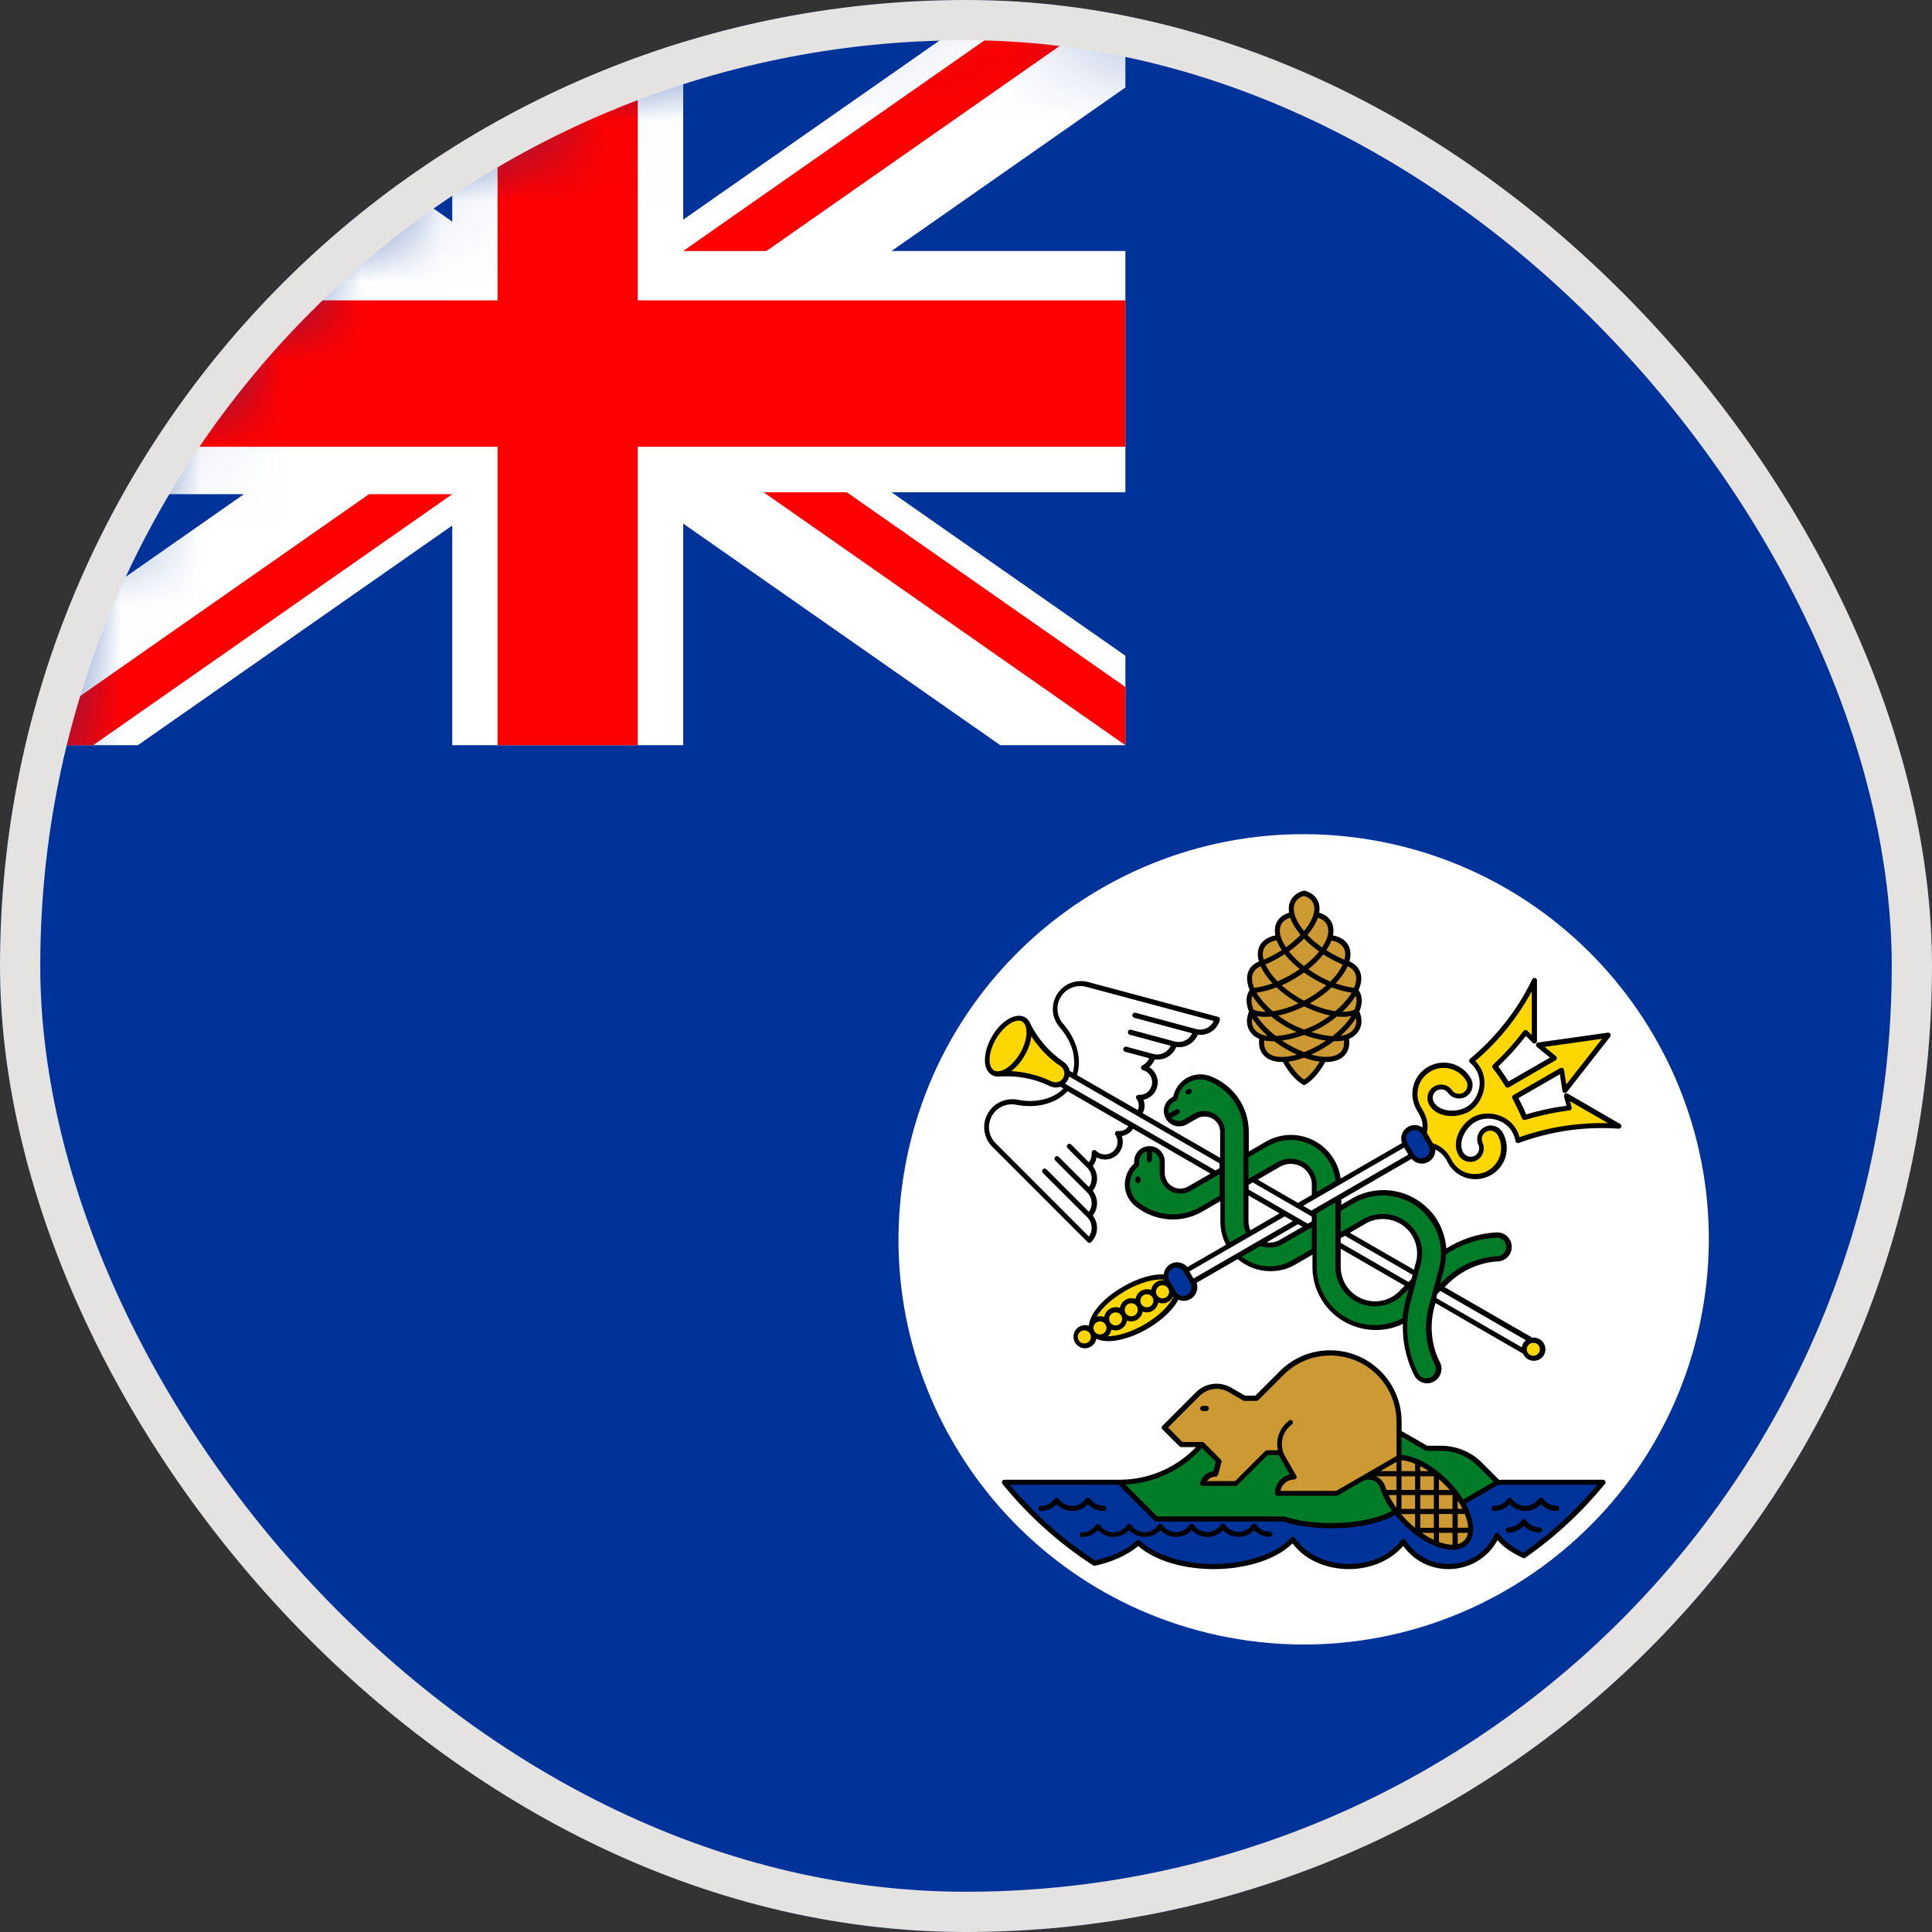 <svg width="24" height="24" viewBox="0 0 24 24" fill="none" xmlns="http://www.w3.org/2000/svg">
<rect x="0" y="0" width="24" height="24" fill="#333333" stroke="none"/>
<g clip-path="url(#clip0_16335_1798)">
<path d="M23.679 14.757C25.201 8.307 21.207 1.844 14.756 0.321C8.306 -1.201 1.843 2.794 0.321 9.244C-1.202 15.694 2.793 22.157 9.243 23.679C15.694 25.202 22.157 21.207 23.679 14.757Z" fill="#003399"/>
<mask id="mask0_16335_1798" style="mask-type:luminance" maskUnits="userSpaceOnUse" x="-1" y="-1" width="26" height="26">
<path d="M23.679 14.757C25.201 8.307 21.207 1.844 14.756 0.321C8.306 -1.201 1.843 2.794 0.321 9.244C-1.202 15.694 2.793 22.157 9.243 23.679C15.694 25.202 22.157 21.207 23.679 14.757Z" fill="white"/>
</mask>
<g mask="url(#mask0_16335_1798)">
<path d="M21.162 16.202C21.607 13.459 19.744 10.874 17.001 10.428C14.258 9.983 11.673 11.846 11.227 14.589C10.782 17.333 12.645 19.918 15.388 20.363C18.132 20.808 20.716 18.945 21.162 16.202Z" fill="white"/>
<path fill-rule="evenodd" clip-rule="evenodd" d="M16.463 13.192C16.429 13.253 16.392 13.308 16.353 13.354C16.31 13.406 16.262 13.446 16.216 13.474C16.206 13.48 16.194 13.48 16.184 13.474C16.138 13.446 16.092 13.406 16.047 13.354C16.008 13.308 15.97 13.253 15.937 13.192C15.921 13.192 15.907 13.192 15.893 13.192C15.8 13.185 15.724 13.151 15.681 13.088C15.643 13.034 15.635 12.97 15.643 12.905C15.591 12.884 15.548 12.85 15.519 12.799C15.477 12.722 15.484 12.644 15.515 12.565C15.48 12.479 15.467 12.379 15.524 12.299C15.484 12.204 15.48 12.113 15.52 12.042C15.536 12.015 15.557 11.993 15.582 11.975C15.598 11.962 15.618 11.952 15.639 11.943C15.619 11.876 15.617 11.797 15.656 11.737C15.696 11.669 15.769 11.634 15.843 11.62C15.832 11.562 15.835 11.495 15.867 11.445C15.899 11.389 15.953 11.356 16.014 11.338C16.004 11.277 16.011 11.223 16.039 11.175C16.076 11.117 16.125 11.085 16.191 11.065C16.198 11.064 16.204 11.064 16.211 11.065C16.278 11.085 16.327 11.117 16.363 11.175C16.389 11.223 16.398 11.277 16.388 11.338C16.448 11.356 16.503 11.389 16.535 11.445C16.567 11.497 16.57 11.562 16.558 11.62C16.634 11.634 16.707 11.669 16.746 11.737C16.784 11.799 16.781 11.877 16.763 11.943C16.784 11.951 16.803 11.962 16.82 11.975C16.845 11.993 16.866 12.015 16.881 12.042C16.923 12.113 16.919 12.204 16.877 12.299C16.933 12.379 16.922 12.478 16.887 12.565C16.919 12.644 16.926 12.722 16.883 12.799C16.853 12.85 16.81 12.883 16.758 12.905C16.768 12.97 16.758 13.034 16.721 13.088C16.676 13.151 16.602 13.185 16.508 13.192C16.494 13.192 16.48 13.192 16.465 13.192H16.463Z" fill="black"/>
<path fill-rule="evenodd" clip-rule="evenodd" d="M17.41 17.776L17.73 17.96H17.904C18.001 17.96 18.093 17.98 18.178 18.015C18.266 18.051 18.345 18.104 18.41 18.171L18.621 18.382H19.912C19.931 18.382 19.945 18.396 19.945 18.413C19.945 18.42 19.942 18.427 19.938 18.433C19.795 18.607 19.64 18.774 19.475 18.926C19.31 19.08 19.134 19.221 18.948 19.351C18.938 19.358 18.926 19.358 18.915 19.352C18.8 19.3 18.686 19.229 18.602 19.133C18.483 19.356 18.247 19.492 17.995 19.492C17.771 19.492 17.561 19.387 17.431 19.204C17.267 19.398 17.004 19.492 16.756 19.492C16.494 19.492 16.216 19.389 16.057 19.173C15.816 19.407 15.404 19.492 15.08 19.492C14.756 19.492 14.383 19.414 14.138 19.206C13.991 19.331 13.792 19.408 13.604 19.45C13.595 19.451 13.585 19.45 13.578 19.445C13.365 19.308 13.164 19.154 12.977 18.985C12.788 18.816 12.612 18.631 12.453 18.434C12.436 18.413 12.451 18.382 12.478 18.382H13.908C14.102 18.382 14.288 18.339 14.455 18.262C14.608 18.192 14.743 18.095 14.858 17.976H14.672C14.664 17.976 14.655 17.973 14.65 17.966L14.44 17.756C14.427 17.744 14.427 17.724 14.44 17.712L14.845 17.306C14.915 17.232 15.01 17.189 15.112 17.189C15.182 17.189 15.252 17.21 15.311 17.248L15.466 17.337H15.594L15.877 17.055C15.959 16.967 16.06 16.895 16.171 16.847C16.279 16.799 16.399 16.774 16.524 16.774C16.768 16.774 16.99 16.873 17.151 17.034C17.312 17.195 17.411 17.415 17.411 17.66V17.774L17.41 17.776Z" fill="black"/>
<path fill-rule="evenodd" clip-rule="evenodd" d="M15.15 14.927L14.937 15.05C14.802 15.128 14.652 15.159 14.508 15.146C14.36 15.133 14.216 15.076 14.099 14.98C14.067 14.953 14.04 14.921 14.019 14.885C13.976 14.81 13.965 14.727 13.979 14.65C13.993 14.576 14.03 14.506 14.089 14.454V14.429C14.089 14.376 14.11 14.328 14.145 14.293C14.18 14.258 14.227 14.238 14.279 14.238C14.331 14.238 14.38 14.258 14.413 14.293C14.448 14.328 14.469 14.376 14.469 14.429V14.569C14.469 14.608 14.478 14.636 14.496 14.671C14.522 14.716 14.564 14.746 14.612 14.759C14.659 14.771 14.713 14.766 14.759 14.739L15.037 14.579L14.075 14.022C14.056 14.055 14.026 14.078 13.994 14.094C13.976 14.102 13.956 14.109 13.935 14.112C13.947 14.143 13.949 14.175 13.947 14.205C13.943 14.254 13.92 14.302 13.884 14.34C13.84 14.383 13.784 14.404 13.727 14.404C13.691 14.404 13.655 14.396 13.622 14.377C13.62 14.391 13.615 14.405 13.611 14.419C13.603 14.443 13.59 14.465 13.575 14.485C13.61 14.53 13.628 14.584 13.628 14.639C13.628 14.693 13.61 14.748 13.575 14.792C13.61 14.837 13.628 14.892 13.628 14.946C13.628 15.001 13.61 15.055 13.575 15.1C13.61 15.145 13.628 15.199 13.628 15.254C13.628 15.316 13.604 15.379 13.557 15.428C13.544 15.442 13.523 15.444 13.511 15.43L12.331 14.25C12.275 14.196 12.24 14.124 12.229 14.049C12.219 13.975 12.232 13.897 12.273 13.828C12.31 13.764 12.365 13.715 12.428 13.687C12.492 13.658 12.567 13.648 12.637 13.66C12.759 13.686 12.878 13.681 12.982 13.652C13.07 13.627 13.15 13.584 13.21 13.522L13.171 13.5C13.128 13.515 13.079 13.512 13.036 13.49C12.938 13.442 12.836 13.409 12.732 13.391C12.627 13.371 12.52 13.366 12.415 13.373C12.379 13.374 12.351 13.373 12.32 13.353C12.26 13.318 12.232 13.245 12.235 13.156C12.238 13.058 12.275 12.959 12.323 12.875C12.377 12.78 12.449 12.706 12.52 12.663C12.597 12.615 12.674 12.604 12.734 12.637C12.764 12.657 12.784 12.682 12.798 12.711V12.714C12.844 12.808 12.903 12.896 12.973 12.977C13.041 13.057 13.121 13.128 13.212 13.19C13.252 13.219 13.279 13.258 13.288 13.303L13.328 13.325C13.35 13.241 13.348 13.152 13.328 13.062C13.301 12.956 13.244 12.853 13.163 12.76C13.115 12.704 13.087 12.637 13.08 12.566C13.073 12.498 13.089 12.425 13.125 12.361C13.165 12.291 13.226 12.241 13.295 12.213C13.365 12.185 13.445 12.179 13.52 12.2L15.132 12.632C15.149 12.636 15.158 12.654 15.154 12.671C15.136 12.737 15.093 12.79 15.038 12.822C14.991 12.848 14.935 12.861 14.879 12.853C14.858 12.906 14.82 12.948 14.774 12.974C14.728 13.004 14.666 13.013 14.612 13.006C14.591 13.058 14.553 13.101 14.507 13.128C14.461 13.157 14.399 13.167 14.345 13.16C14.33 13.197 14.306 13.23 14.276 13.257C14.309 13.276 14.334 13.303 14.352 13.335C14.38 13.384 14.39 13.442 14.374 13.501C14.363 13.55 14.331 13.595 14.29 13.624C14.265 13.642 14.235 13.656 14.204 13.662C14.212 13.681 14.216 13.701 14.218 13.722C14.22 13.757 14.214 13.793 14.195 13.828L15.157 14.383V14.063C15.157 14.01 15.136 13.961 15.101 13.926C15.066 13.891 15.018 13.87 14.964 13.87C14.929 13.87 14.896 13.878 14.866 13.897L14.745 13.966C14.698 13.993 14.647 13.999 14.599 13.986C14.553 13.973 14.511 13.944 14.485 13.899L14.482 13.894C14.457 13.849 14.451 13.797 14.464 13.751C14.476 13.705 14.506 13.663 14.55 13.637L14.574 13.623C14.591 13.546 14.631 13.479 14.689 13.428C14.749 13.377 14.827 13.346 14.912 13.346C14.953 13.346 14.996 13.354 15.034 13.368C15.176 13.421 15.297 13.518 15.382 13.639C15.464 13.758 15.513 13.904 15.513 14.06V14.305L15.728 14.18C15.877 14.096 16.044 14.078 16.198 14.12C16.35 14.161 16.487 14.26 16.574 14.407C16.599 14.45 16.62 14.498 16.634 14.545C16.644 14.576 16.649 14.608 16.654 14.64L17.416 14.2C17.405 14.168 17.404 14.133 17.412 14.101C17.425 14.055 17.453 14.02 17.493 13.997C17.532 13.975 17.577 13.971 17.618 13.982C17.637 13.987 17.655 13.996 17.671 14.007C17.677 13.922 17.644 13.863 17.595 13.781C17.544 13.688 17.532 13.584 17.558 13.489C17.584 13.386 17.651 13.303 17.742 13.251C17.834 13.199 17.939 13.188 18.034 13.213C18.129 13.238 18.216 13.3 18.269 13.392C18.317 13.475 18.291 13.577 18.209 13.624C18.133 13.667 18.038 13.646 17.988 13.577C17.955 13.529 17.897 13.521 17.848 13.547C17.799 13.577 17.783 13.641 17.812 13.69C17.846 13.748 17.908 13.781 17.978 13.792C18.061 13.806 18.152 13.789 18.217 13.751C18.29 13.709 18.345 13.633 18.368 13.544C18.391 13.462 18.385 13.373 18.34 13.296C18.319 13.259 18.293 13.229 18.261 13.202C18.244 13.188 18.247 13.167 18.261 13.153C18.424 13.018 18.571 12.865 18.699 12.702C18.831 12.536 18.943 12.355 19.033 12.166C19.04 12.151 19.06 12.144 19.075 12.151C19.087 12.157 19.093 12.168 19.093 12.179V12.931C19.093 12.949 19.079 12.963 19.061 12.963C19.053 12.963 19.045 12.959 19.039 12.953L18.955 12.869C18.852 13.004 18.736 13.131 18.613 13.248C18.635 13.279 18.657 13.308 18.678 13.34C18.699 13.371 18.719 13.402 18.74 13.434L19.254 13.138L19.092 13.006C19.078 12.995 19.077 12.976 19.088 12.962C19.093 12.955 19.101 12.95 19.109 12.95L19.973 12.828C19.989 12.825 20.006 12.837 20.009 12.854C20.009 12.864 20.007 12.872 20.002 12.879L19.465 13.565C19.454 13.579 19.434 13.582 19.421 13.571C19.413 13.565 19.409 13.558 19.409 13.551L19.377 13.345L18.863 13.641C18.88 13.673 18.896 13.707 18.913 13.742C18.93 13.775 18.945 13.81 18.959 13.844C19.043 13.818 19.127 13.797 19.211 13.779C19.293 13.761 19.376 13.747 19.46 13.736L19.429 13.621C19.425 13.604 19.434 13.586 19.451 13.582C19.46 13.579 19.469 13.582 19.476 13.586L20.126 13.962C20.142 13.971 20.147 13.99 20.137 14.006C20.13 14.017 20.119 14.022 20.108 14.021C19.9 14.006 19.687 14.013 19.478 14.043C19.272 14.073 19.067 14.124 18.867 14.198C18.85 14.204 18.832 14.196 18.827 14.18C18.827 14.178 18.825 14.175 18.825 14.172C18.818 14.13 18.804 14.095 18.783 14.057C18.738 13.982 18.663 13.931 18.582 13.909C18.494 13.885 18.4 13.894 18.328 13.936C18.265 13.969 18.206 14.043 18.178 14.109C18.147 14.179 18.142 14.256 18.178 14.317C18.207 14.367 18.272 14.384 18.322 14.356C18.37 14.328 18.388 14.27 18.365 14.221C18.329 14.14 18.36 14.047 18.438 14.003C18.52 13.957 18.62 13.987 18.667 14.069C18.719 14.161 18.73 14.265 18.705 14.361C18.68 14.456 18.618 14.542 18.526 14.595C18.434 14.647 18.331 14.662 18.229 14.636C18.133 14.611 18.047 14.549 17.994 14.457C17.984 14.44 17.976 14.422 17.966 14.405C17.945 14.369 17.917 14.338 17.886 14.314C17.868 14.3 17.85 14.289 17.83 14.28C17.83 14.296 17.83 14.314 17.825 14.33C17.813 14.372 17.787 14.408 17.746 14.432C17.706 14.456 17.66 14.46 17.619 14.449C17.587 14.44 17.558 14.422 17.535 14.396L16.662 14.9V14.966L16.77 14.903C16.894 14.825 17.038 14.784 17.185 14.784C17.4 14.784 17.595 14.871 17.738 15.012C17.871 15.136 17.953 15.328 17.967 15.508C18.052 15.455 18.143 15.411 18.24 15.378C18.351 15.34 18.469 15.316 18.59 15.309C18.627 15.309 18.657 15.315 18.69 15.333C18.733 15.358 18.761 15.398 18.773 15.442C18.785 15.486 18.78 15.534 18.757 15.578C18.727 15.629 18.676 15.663 18.617 15.669C18.497 15.674 18.382 15.704 18.275 15.751C18.167 15.799 18.069 15.867 17.983 15.952L17.946 15.989L19.035 16.617C19.066 16.613 19.096 16.619 19.126 16.636C19.194 16.675 19.218 16.763 19.179 16.833C19.14 16.901 19.052 16.925 18.982 16.886C18.954 16.869 18.933 16.845 18.92 16.816L17.832 16.187L17.818 16.237C17.787 16.355 17.777 16.474 17.79 16.591C17.802 16.707 17.834 16.82 17.889 16.926C17.917 16.979 17.91 17.045 17.882 17.095C17.857 17.137 17.818 17.165 17.774 17.178C17.731 17.189 17.683 17.185 17.642 17.161C17.611 17.144 17.584 17.118 17.569 17.086C17.495 16.938 17.45 16.781 17.433 16.624C17.428 16.564 17.425 16.506 17.428 16.446C17.253 16.529 17.06 16.542 16.884 16.494C16.691 16.443 16.517 16.317 16.409 16.13C16.335 16.003 16.299 15.859 16.304 15.71V15.586L16.074 15.719C15.983 15.768 15.883 15.791 15.781 15.791C15.702 15.791 15.625 15.776 15.554 15.748C15.488 15.723 15.428 15.685 15.375 15.641L14.865 15.935C14.876 15.968 14.877 16.003 14.868 16.035C14.856 16.077 14.83 16.113 14.789 16.137C14.749 16.16 14.703 16.165 14.662 16.154C14.654 16.151 14.647 16.148 14.638 16.145C14.609 16.202 14.563 16.261 14.503 16.32C14.436 16.386 14.351 16.45 14.253 16.507C14.103 16.594 13.952 16.644 13.828 16.657C13.744 16.665 13.673 16.657 13.62 16.63C13.607 16.697 13.548 16.749 13.479 16.749C13.399 16.749 13.335 16.684 13.335 16.605C13.335 16.525 13.399 16.461 13.479 16.461C13.495 16.461 13.512 16.464 13.527 16.469C13.53 16.409 13.559 16.343 13.608 16.275C13.692 16.158 13.828 16.052 13.954 15.982C14.05 15.926 14.148 15.885 14.237 15.86C14.317 15.838 14.392 15.828 14.457 15.831C14.457 15.822 14.46 15.814 14.461 15.806C14.472 15.764 14.501 15.723 14.541 15.702C14.58 15.68 14.626 15.675 14.666 15.687C14.698 15.695 14.728 15.713 14.75 15.74L15.231 15.463C15.21 15.424 15.193 15.382 15.182 15.339C15.167 15.287 15.16 15.226 15.16 15.171V14.925L15.15 14.927ZM17.565 15.773L17.588 15.684C17.6 15.646 17.604 15.608 17.604 15.569C17.604 15.46 17.559 15.344 17.479 15.268C17.403 15.191 17.296 15.143 17.178 15.143C17.096 15.143 17.018 15.165 16.95 15.209L16.768 15.314L17.563 15.772L17.565 15.773ZM16.296 14.844V14.706C16.296 14.665 16.282 14.623 16.261 14.588C16.224 14.525 16.166 14.483 16.102 14.467C16.037 14.45 15.965 14.457 15.902 14.493L15.624 14.654L16.124 14.943L16.294 14.844H16.296ZM15.509 14.851V15.172C15.509 15.198 15.513 15.221 15.519 15.244C15.523 15.258 15.527 15.27 15.533 15.283L15.895 15.073L15.508 14.85L15.509 14.851ZM15.733 15.432C15.766 15.438 15.801 15.437 15.833 15.428C15.853 15.424 15.872 15.416 15.889 15.407L16.181 15.239L16.124 15.207L15.733 15.434V15.432ZM16.655 15.512V15.72C16.652 15.801 16.672 15.881 16.712 15.952C16.771 16.054 16.866 16.123 16.971 16.151C17.076 16.179 17.193 16.168 17.294 16.109C17.327 16.089 17.358 16.065 17.384 16.038L17.45 15.972L16.655 15.512Z" fill="black"/>
<path fill-rule="evenodd" clip-rule="evenodd" d="M15.698 11.922C15.72 11.912 15.744 11.902 15.766 11.891C15.821 11.864 15.872 11.835 15.923 11.803C15.895 11.762 15.874 11.722 15.86 11.681C15.801 11.691 15.741 11.716 15.709 11.769C15.682 11.818 15.682 11.867 15.698 11.92V11.922ZM16.199 11.565C16.218 11.543 16.234 11.522 16.248 11.5C16.324 11.388 16.349 11.282 16.307 11.208C16.286 11.168 16.241 11.142 16.199 11.128C16.157 11.142 16.113 11.167 16.092 11.208C16.05 11.282 16.075 11.388 16.15 11.5C16.166 11.522 16.181 11.543 16.199 11.565ZM16.371 11.4C16.415 11.414 16.455 11.438 16.479 11.479C16.531 11.574 16.479 11.687 16.423 11.769C16.353 11.72 16.293 11.669 16.241 11.614C16.264 11.589 16.283 11.562 16.301 11.536C16.332 11.49 16.356 11.444 16.371 11.4ZM16.199 12.001C16.273 11.943 16.338 11.881 16.387 11.82C16.315 11.769 16.253 11.716 16.199 11.66C16.146 11.715 16.083 11.769 16.012 11.82C16.061 11.881 16.124 11.944 16.199 12.001ZM15.976 11.768C15.921 11.687 15.868 11.572 15.92 11.477C15.944 11.437 15.984 11.413 16.027 11.399C16.043 11.444 16.067 11.489 16.097 11.535C16.114 11.561 16.135 11.586 16.156 11.613C16.104 11.666 16.044 11.719 15.974 11.768H15.976ZM16.68 11.982C16.668 12.008 16.652 12.036 16.633 12.064C16.605 12.106 16.568 12.149 16.526 12.193C16.43 12.152 16.336 12.101 16.253 12.04C16.326 11.982 16.389 11.919 16.44 11.856C16.493 11.891 16.549 11.922 16.606 11.95C16.631 11.962 16.656 11.972 16.68 11.983V11.982ZM16.54 11.683C16.525 11.722 16.504 11.764 16.476 11.804C16.526 11.836 16.579 11.866 16.633 11.892C16.655 11.903 16.679 11.913 16.701 11.923C16.715 11.87 16.716 11.821 16.69 11.772C16.658 11.719 16.598 11.694 16.539 11.684L16.54 11.683ZM16.74 12.004C16.726 12.035 16.708 12.067 16.687 12.099C16.66 12.138 16.628 12.177 16.592 12.217L16.609 12.222C16.683 12.247 16.756 12.264 16.821 12.271C16.853 12.196 16.856 12.127 16.827 12.075C16.816 12.057 16.802 12.04 16.784 12.028C16.771 12.018 16.757 12.011 16.742 12.004H16.74ZM16.676 12.569C16.733 12.569 16.784 12.562 16.825 12.545C16.853 12.479 16.86 12.418 16.841 12.369C16.834 12.38 16.827 12.391 16.82 12.402C16.782 12.458 16.735 12.514 16.676 12.569ZM15.872 12.191C15.83 12.149 15.794 12.106 15.766 12.063C15.748 12.035 15.731 12.007 15.719 11.98C15.744 11.971 15.768 11.959 15.793 11.947C15.85 11.919 15.906 11.888 15.959 11.853C16.008 11.916 16.072 11.979 16.146 12.038C16.061 12.098 15.967 12.149 15.872 12.19V12.191ZM16.199 12.43C16.299 12.379 16.394 12.314 16.476 12.24C16.38 12.198 16.285 12.144 16.199 12.081C16.156 12.113 16.114 12.137 16.068 12.166C16.019 12.194 15.97 12.219 15.921 12.24C16.005 12.314 16.099 12.379 16.198 12.43H16.199ZM16.589 12.562C16.573 12.559 16.556 12.556 16.539 12.553C16.455 12.537 16.363 12.507 16.271 12.464C16.369 12.408 16.461 12.342 16.543 12.265C16.558 12.271 16.574 12.277 16.589 12.282C16.659 12.306 16.728 12.323 16.791 12.331C16.784 12.342 16.776 12.355 16.768 12.366C16.723 12.432 16.663 12.497 16.589 12.56V12.562ZM16.655 12.866C16.732 12.857 16.793 12.827 16.828 12.767C16.849 12.727 16.853 12.69 16.845 12.646C16.839 12.655 16.834 12.665 16.827 12.674C16.784 12.738 16.725 12.803 16.655 12.865V12.866ZM16.293 12.82C16.335 12.802 16.375 12.783 16.415 12.76C16.486 12.72 16.55 12.675 16.609 12.627C16.673 12.634 16.733 12.632 16.786 12.622C16.782 12.627 16.779 12.633 16.775 12.64C16.723 12.718 16.646 12.796 16.553 12.871C16.529 12.871 16.505 12.866 16.48 12.864C16.419 12.855 16.355 12.84 16.294 12.822L16.293 12.82ZM15.878 12.615C15.921 12.647 15.967 12.678 16.018 12.706C16.075 12.739 16.139 12.766 16.201 12.79C16.262 12.767 16.326 12.739 16.384 12.706C16.433 12.678 16.48 12.647 16.524 12.615C16.423 12.595 16.313 12.556 16.201 12.502C16.09 12.557 15.98 12.595 15.878 12.615ZM15.61 12.331C15.672 12.323 15.741 12.306 15.811 12.282C15.826 12.277 15.842 12.271 15.857 12.265C15.939 12.342 16.032 12.408 16.13 12.464C16.037 12.507 15.945 12.537 15.861 12.553C15.844 12.556 15.826 12.559 15.811 12.562C15.737 12.499 15.677 12.432 15.632 12.367C15.624 12.355 15.617 12.344 15.61 12.332V12.331ZM15.66 12.004C15.645 12.011 15.631 12.018 15.617 12.028C15.598 12.04 15.585 12.057 15.573 12.075C15.543 12.127 15.547 12.196 15.579 12.271C15.645 12.264 15.716 12.247 15.791 12.222L15.809 12.217C15.773 12.177 15.741 12.138 15.714 12.099C15.694 12.067 15.675 12.035 15.661 12.004H15.66ZM15.745 12.866C15.675 12.803 15.617 12.739 15.573 12.675C15.566 12.665 15.561 12.655 15.555 12.647C15.547 12.692 15.551 12.728 15.572 12.769C15.605 12.827 15.668 12.857 15.745 12.868V12.866ZM16.11 13.101C16.065 13.08 16.022 13.058 15.98 13.034C15.925 13.003 15.875 12.97 15.829 12.935C15.786 12.935 15.744 12.933 15.705 12.925C15.7 12.97 15.705 13.016 15.731 13.054C15.763 13.1 15.822 13.125 15.896 13.129C15.958 13.133 16.03 13.123 16.108 13.102L16.11 13.101ZM16.29 13.101C16.369 13.123 16.441 13.133 16.503 13.128C16.577 13.122 16.635 13.098 16.669 13.052C16.695 13.014 16.701 12.968 16.695 12.924C16.656 12.932 16.614 12.935 16.571 12.934C16.525 12.968 16.473 13.002 16.42 13.033C16.378 13.058 16.335 13.08 16.29 13.1V13.101ZM15.925 12.927C15.952 12.945 15.981 12.963 16.011 12.98C16.072 13.014 16.135 13.045 16.199 13.07C16.265 13.045 16.328 13.014 16.388 12.98C16.417 12.963 16.445 12.945 16.473 12.927C16.381 12.914 16.287 12.889 16.199 12.857C16.11 12.889 16.019 12.912 15.925 12.927ZM15.614 12.622C15.665 12.632 15.726 12.634 15.791 12.627C15.849 12.675 15.914 12.72 15.986 12.76C16.025 12.783 16.065 12.802 16.107 12.82C16.047 12.838 15.983 12.854 15.921 12.862C15.896 12.866 15.872 12.868 15.849 12.869C15.755 12.796 15.678 12.717 15.626 12.639C15.622 12.633 15.618 12.627 15.615 12.62L15.614 12.622ZM15.558 12.369C15.538 12.418 15.545 12.479 15.573 12.545C15.615 12.56 15.665 12.569 15.723 12.569C15.665 12.514 15.617 12.458 15.579 12.402C15.572 12.391 15.563 12.38 15.558 12.369ZM16.005 13.188C16.033 13.235 16.064 13.277 16.095 13.315C16.128 13.354 16.164 13.388 16.199 13.411C16.234 13.388 16.271 13.355 16.304 13.315C16.335 13.279 16.366 13.235 16.394 13.188C16.334 13.179 16.268 13.164 16.199 13.139C16.131 13.164 16.067 13.179 16.005 13.188Z" fill="#CC9933"/>
<path fill-rule="evenodd" clip-rule="evenodd" d="M17.579 18.979V18.808H17.41V18.814C17.432 18.841 17.457 18.867 17.482 18.892C17.513 18.923 17.545 18.953 17.577 18.979H17.579ZM17.812 18.979V18.808H17.643V18.979H17.812ZM17.875 18.374V18.509H18.009C17.987 18.484 17.964 18.459 17.939 18.435C17.918 18.415 17.896 18.393 17.875 18.375V18.374ZM17.875 18.572V18.744H18.044V18.572H17.875ZM17.875 19.042V19.155C17.882 19.158 17.889 19.161 17.896 19.162C17.949 19.18 17.999 19.189 18.044 19.189V19.041H17.875V19.042ZM18.108 18.64V18.743H18.168C18.152 18.709 18.131 18.674 18.108 18.64ZM17.812 19.129V19.042H17.663C17.713 19.077 17.763 19.106 17.812 19.129ZM17.812 18.744V18.572H17.643V18.744H17.812ZM17.812 18.509V18.339H17.643V18.509H17.812ZM17.875 18.807V18.978H18.044V18.807H17.875ZM17.41 18.744H17.579V18.572H17.41V18.744ZM17.347 18.572H17.25C17.268 18.609 17.289 18.646 17.313 18.683C17.324 18.7 17.335 18.716 17.347 18.732V18.571V18.572ZM17.41 18.275H17.579V18.184C17.519 18.159 17.461 18.143 17.41 18.139V18.276V18.275ZM17.148 18.275H17.347V18.16L17.148 18.275ZM17.643 18.275H17.746C17.714 18.252 17.681 18.233 17.65 18.216L17.643 18.213V18.275ZM17.41 18.509H17.579V18.339H17.41V18.509ZM18.108 18.807V18.978H18.238C18.237 18.937 18.227 18.894 18.212 18.848C18.207 18.834 18.202 18.821 18.196 18.807H18.108ZM18.108 19.042V19.182C18.139 19.173 18.167 19.159 18.188 19.138C18.213 19.113 18.229 19.08 18.235 19.042H18.11H18.108ZM17.222 18.509H17.347V18.339H17.095C17.108 18.346 17.12 18.353 17.133 18.361C17.169 18.389 17.197 18.428 17.21 18.473C17.214 18.486 17.218 18.497 17.222 18.509Z" fill="#CC9933"/>
<path fill-rule="evenodd" clip-rule="evenodd" d="M18.175 18.627L18.555 18.407L18.364 18.216C18.304 18.156 18.233 18.107 18.153 18.073C18.076 18.041 17.992 18.023 17.904 18.023H17.721C17.721 18.023 17.71 18.023 17.706 18.019L17.41 17.848V18.073C17.491 18.079 17.583 18.11 17.678 18.158C17.78 18.213 17.886 18.29 17.984 18.388C18.061 18.464 18.125 18.546 18.174 18.625L18.175 18.627Z" fill="#007C29"/>
<path fill-rule="evenodd" clip-rule="evenodd" d="M13.983 18.444L14.377 18.838H15.948C15.948 18.838 15.955 18.838 15.958 18.839C16.037 18.864 16.13 18.886 16.229 18.899C16.325 18.913 16.429 18.92 16.538 18.92C16.703 18.92 16.858 18.904 16.99 18.874C17.111 18.848 17.214 18.81 17.291 18.767C17.28 18.75 17.268 18.735 17.257 18.718C17.207 18.641 17.169 18.563 17.147 18.49C17.139 18.458 17.119 18.43 17.092 18.41C17.067 18.391 17.037 18.38 17.003 18.38C16.969 18.38 16.946 18.389 16.916 18.406L16.623 18.575C16.623 18.575 16.612 18.581 16.605 18.581H15.87C15.851 18.581 15.838 18.567 15.838 18.549C15.838 18.483 15.864 18.424 15.907 18.381C15.938 18.35 15.979 18.326 16.023 18.317L15.907 18.116C15.9 18.103 15.893 18.089 15.888 18.075H15.747L15.373 18.448C15.373 18.448 15.36 18.458 15.351 18.458H14.94C14.919 18.458 14.904 18.437 14.909 18.417C14.931 18.342 14.995 18.286 15.072 18.276L15.104 18.159L14.932 17.988C14.806 18.127 14.654 18.24 14.482 18.318C14.328 18.389 14.161 18.433 13.983 18.441V18.444Z" fill="#007C29"/>
<path fill-rule="evenodd" clip-rule="evenodd" d="M17.331 18.818C17.247 18.867 17.136 18.908 17.006 18.937C16.867 18.968 16.709 18.985 16.54 18.985C16.429 18.985 16.322 18.978 16.222 18.964C16.12 18.95 16.027 18.929 15.945 18.902H14.364C14.356 18.902 14.348 18.898 14.342 18.892L13.895 18.445H12.545C12.692 18.62 12.851 18.785 13.02 18.937C13.202 19.101 13.398 19.25 13.604 19.384C13.785 19.344 13.98 19.267 14.117 19.14C14.13 19.129 14.148 19.129 14.161 19.14C14.391 19.352 14.777 19.429 15.081 19.429C15.386 19.429 15.816 19.344 16.037 19.103C16.051 19.087 16.076 19.088 16.089 19.106C16.23 19.324 16.506 19.428 16.757 19.428C17.009 19.428 17.26 19.333 17.407 19.133C17.419 19.113 17.449 19.113 17.461 19.133C17.575 19.32 17.78 19.428 17.995 19.428C18.24 19.428 18.469 19.288 18.565 19.061C18.574 19.038 18.606 19.034 18.621 19.055C18.697 19.158 18.813 19.233 18.926 19.288C19.103 19.163 19.272 19.027 19.43 18.88C19.577 18.743 19.715 18.598 19.844 18.444H18.614L18.206 18.68C18.233 18.73 18.255 18.779 18.27 18.827C18.319 18.974 18.31 19.105 18.231 19.183C18.153 19.261 18.023 19.271 17.875 19.222C17.735 19.176 17.577 19.077 17.436 18.936C17.397 18.897 17.362 18.858 17.33 18.817L17.331 18.818ZM13.444 19.101C13.425 19.101 13.412 19.087 13.412 19.069C13.412 19.05 13.425 19.036 13.444 19.036C13.511 19.036 13.574 19.003 13.611 18.947C13.624 18.927 13.652 18.929 13.664 18.947C13.702 19.003 13.765 19.035 13.832 19.035C13.899 19.035 13.962 19.001 14 18.945C14.012 18.926 14.04 18.927 14.053 18.945C14.091 19.001 14.153 19.034 14.221 19.034C14.288 19.034 14.351 19 14.388 18.944C14.401 18.925 14.429 18.926 14.441 18.944C14.479 19 14.542 19.032 14.609 19.032C14.676 19.032 14.739 18.999 14.777 18.943C14.789 18.923 14.817 18.925 14.83 18.943C14.868 18.999 14.931 19.031 14.998 19.031C15.065 19.031 15.128 18.997 15.165 18.941C15.178 18.922 15.206 18.923 15.218 18.941C15.256 18.997 15.319 19.029 15.386 19.029C15.453 19.029 15.516 18.996 15.554 18.94C15.566 18.92 15.594 18.922 15.607 18.94C15.645 18.996 15.707 19.028 15.775 19.028C15.791 19.028 15.807 19.042 15.807 19.06C15.807 19.078 15.793 19.092 15.775 19.092C15.7 19.092 15.631 19.061 15.58 19.008C15.53 19.061 15.46 19.092 15.386 19.092C15.312 19.092 15.242 19.061 15.192 19.008C15.142 19.061 15.072 19.092 14.998 19.092C14.924 19.092 14.854 19.061 14.803 19.008C14.753 19.061 14.683 19.092 14.609 19.092C14.535 19.092 14.465 19.061 14.415 19.008C14.364 19.061 14.295 19.092 14.221 19.092C14.146 19.092 14.077 19.061 14.026 19.008C13.976 19.061 13.906 19.092 13.832 19.092C13.758 19.092 13.688 19.061 13.638 19.008C13.588 19.061 13.518 19.092 13.444 19.092V19.101ZM18.736 19.039C18.719 19.039 18.704 19.025 18.704 19.007C18.704 18.989 18.718 18.975 18.736 18.975C18.803 18.975 18.866 18.941 18.904 18.885C18.916 18.866 18.944 18.867 18.957 18.885C18.994 18.941 19.057 18.974 19.124 18.974C19.142 18.974 19.156 18.988 19.156 19.006C19.156 19.024 19.142 19.038 19.124 19.038C19.05 19.038 18.98 19.007 18.93 18.954C18.88 19.007 18.81 19.038 18.736 19.038V19.039ZM18.56 18.772C18.542 18.772 18.528 18.758 18.528 18.74C18.528 18.722 18.542 18.708 18.56 18.708C18.627 18.708 18.69 18.674 18.727 18.619C18.74 18.6 18.768 18.6 18.78 18.619C18.818 18.674 18.881 18.707 18.948 18.707C19.015 18.707 19.078 18.673 19.116 18.617C19.128 18.599 19.156 18.599 19.169 18.617C19.207 18.673 19.27 18.705 19.337 18.705C19.354 18.705 19.369 18.719 19.369 18.737C19.369 18.756 19.355 18.77 19.337 18.77C19.263 18.77 19.193 18.739 19.142 18.686C19.092 18.739 19.022 18.77 18.948 18.77C18.874 18.77 18.804 18.739 18.754 18.686C18.704 18.739 18.634 18.77 18.56 18.77V18.772ZM12.932 18.772C12.914 18.772 12.9 18.758 12.9 18.74C12.9 18.722 12.914 18.708 12.932 18.708C12.999 18.708 13.062 18.674 13.1 18.619C13.112 18.6 13.14 18.6 13.153 18.619C13.191 18.674 13.254 18.707 13.321 18.707C13.388 18.707 13.451 18.673 13.488 18.617C13.501 18.599 13.529 18.599 13.541 18.617C13.579 18.673 13.642 18.705 13.709 18.705C13.727 18.705 13.741 18.719 13.741 18.737C13.741 18.756 13.727 18.77 13.709 18.77C13.635 18.77 13.565 18.739 13.515 18.686C13.465 18.739 13.395 18.77 13.321 18.77C13.247 18.77 13.177 18.739 13.126 18.686C13.076 18.739 13.006 18.77 12.932 18.77V18.772Z" fill="#003399"/>
<path fill-rule="evenodd" clip-rule="evenodd" d="M16.011 17.644C16.025 17.634 16.044 17.637 16.055 17.651C16.065 17.665 16.062 17.685 16.048 17.696C16.009 17.724 15.979 17.76 15.956 17.804C15.935 17.844 15.924 17.892 15.924 17.941C15.924 17.992 15.937 18.044 15.963 18.089L16.103 18.332C16.111 18.347 16.107 18.367 16.092 18.375C16.086 18.378 16.082 18.379 16.076 18.379C16.029 18.379 15.986 18.399 15.953 18.43C15.93 18.453 15.912 18.486 15.906 18.52H16.599L17.348 18.087V17.661C17.348 17.433 17.256 17.228 17.108 17.08C16.958 16.93 16.753 16.839 16.526 16.839C16.41 16.839 16.299 16.863 16.199 16.906C16.095 16.951 16.002 17.018 15.925 17.099L15.632 17.393C15.632 17.393 15.618 17.402 15.61 17.402H15.46C15.46 17.402 15.447 17.401 15.442 17.397L15.278 17.302C15.229 17.27 15.174 17.253 15.115 17.253C15.031 17.253 14.95 17.288 14.894 17.349L14.51 17.734L14.689 17.913H14.935C14.943 17.913 14.951 17.917 14.957 17.922L15.165 18.131C15.174 18.139 15.176 18.152 15.174 18.163L15.132 18.319C15.127 18.333 15.115 18.343 15.101 18.343C15.059 18.343 15.018 18.364 14.995 18.399H15.343L15.716 18.026C15.716 18.026 15.73 18.016 15.738 18.016H15.874C15.868 17.991 15.865 17.966 15.865 17.941C15.865 17.881 15.879 17.825 15.906 17.774C15.932 17.723 15.97 17.678 16.018 17.644H16.011ZM14.942 17.528C14.924 17.528 14.909 17.514 14.909 17.496C14.909 17.478 14.924 17.464 14.942 17.464H14.985C15.002 17.464 15.017 17.478 15.017 17.496C15.017 17.514 15.003 17.528 14.985 17.528H14.942Z" fill="#CC9933"/>
<path fill-rule="evenodd" clip-rule="evenodd" d="M17.471 14.116C17.464 14.141 17.467 14.17 17.481 14.194C17.509 14.243 17.537 14.292 17.565 14.339C17.579 14.363 17.602 14.38 17.628 14.386C17.657 14.394 17.683 14.388 17.71 14.374C17.734 14.36 17.749 14.338 17.756 14.313C17.763 14.288 17.76 14.258 17.746 14.233L17.664 14.091C17.65 14.066 17.626 14.049 17.6 14.042C17.575 14.035 17.547 14.038 17.521 14.052C17.496 14.068 17.48 14.086 17.471 14.116Z" fill="#003399"/>
<path fill-rule="evenodd" clip-rule="evenodd" d="M17.724 14.07L17.799 14.201C17.841 14.215 17.882 14.236 17.918 14.264C17.956 14.293 17.988 14.33 18.013 14.373C18.023 14.388 18.03 14.408 18.04 14.423C18.085 14.502 18.157 14.553 18.237 14.574C18.315 14.595 18.414 14.585 18.484 14.542C18.562 14.497 18.614 14.425 18.637 14.345C18.657 14.265 18.649 14.176 18.604 14.099C18.574 14.049 18.514 14.03 18.462 14.059C18.414 14.088 18.393 14.141 18.417 14.194C18.453 14.274 18.424 14.367 18.349 14.411C18.268 14.457 18.166 14.43 18.118 14.349C18.071 14.267 18.078 14.17 18.115 14.084C18.153 13.997 18.212 13.93 18.291 13.881C18.378 13.831 18.491 13.819 18.595 13.848C18.691 13.874 18.78 13.933 18.834 14.025C18.852 14.054 18.867 14.092 18.875 14.127C19.068 14.059 19.265 14.01 19.464 13.982C19.634 13.958 19.805 13.948 19.975 13.952L19.503 13.68L19.524 13.759C19.525 13.776 19.514 13.793 19.496 13.794C19.402 13.806 19.31 13.821 19.218 13.842C19.126 13.861 19.035 13.885 18.945 13.913C18.93 13.917 18.913 13.91 18.908 13.895C18.89 13.853 18.871 13.81 18.85 13.769C18.831 13.729 18.81 13.687 18.788 13.645C18.779 13.63 18.785 13.611 18.8 13.603L19.38 13.269C19.38 13.269 19.387 13.265 19.393 13.265C19.409 13.262 19.426 13.274 19.429 13.291L19.457 13.472L19.901 12.904L19.187 13.005L19.328 13.119C19.328 13.119 19.334 13.125 19.335 13.128C19.344 13.143 19.338 13.163 19.324 13.171L18.744 13.507C18.729 13.516 18.709 13.511 18.701 13.497C18.677 13.458 18.652 13.418 18.624 13.379C18.599 13.342 18.571 13.304 18.543 13.268C18.533 13.255 18.535 13.237 18.547 13.226C18.686 13.097 18.811 12.959 18.924 12.808L18.929 12.804C18.941 12.791 18.961 12.791 18.973 12.804L19.028 12.858V12.315C18.947 12.464 18.853 12.608 18.747 12.743C18.623 12.901 18.483 13.048 18.326 13.181C18.353 13.206 18.374 13.235 18.392 13.266C18.445 13.358 18.452 13.466 18.427 13.564C18.399 13.667 18.333 13.759 18.247 13.81C18.168 13.854 18.062 13.874 17.966 13.859C17.879 13.845 17.801 13.803 17.756 13.727C17.71 13.645 17.732 13.546 17.814 13.497C17.89 13.452 17.987 13.47 18.038 13.544C18.069 13.588 18.129 13.6 18.177 13.574C18.227 13.544 18.244 13.48 18.216 13.43C18.171 13.351 18.099 13.3 18.017 13.277C17.938 13.256 17.85 13.265 17.773 13.308C17.695 13.358 17.644 13.416 17.619 13.507C17.598 13.586 17.607 13.674 17.651 13.752C17.718 13.859 17.752 13.95 17.725 14.074L17.724 14.07Z" fill="#FED700"/>
<path fill-rule="evenodd" clip-rule="evenodd" d="M14.514 15.823C14.507 15.848 14.51 15.878 14.524 15.903L14.606 16.046C14.62 16.071 14.644 16.087 14.669 16.095C14.696 16.101 14.724 16.099 14.749 16.085C14.774 16.071 14.791 16.047 14.798 16.02C14.805 15.995 14.802 15.966 14.788 15.941L14.706 15.798C14.691 15.773 14.668 15.756 14.643 15.749C14.617 15.742 14.589 15.745 14.564 15.759C14.539 15.774 14.522 15.794 14.514 15.823Z" fill="#003399"/>
<path fill-rule="evenodd" clip-rule="evenodd" d="M14.388 16.181C14.377 16.25 14.318 16.303 14.246 16.303C14.228 16.303 14.209 16.299 14.194 16.293C14.183 16.362 14.124 16.415 14.052 16.415C14.033 16.415 14.015 16.412 14 16.405C13.989 16.474 13.93 16.527 13.857 16.527C13.839 16.527 13.821 16.522 13.806 16.517C13.8 16.549 13.785 16.578 13.762 16.599C13.779 16.599 13.796 16.599 13.814 16.596C13.93 16.584 14.071 16.536 14.212 16.455C14.304 16.402 14.386 16.341 14.45 16.278C14.507 16.222 14.55 16.165 14.577 16.111L14.571 16.106C14.549 16.156 14.499 16.191 14.44 16.191C14.422 16.191 14.404 16.187 14.388 16.181Z" fill="#FED700"/>
<path fill-rule="evenodd" clip-rule="evenodd" d="M14.247 16.078C14.292 16.078 14.328 16.114 14.328 16.159C14.328 16.203 14.292 16.24 14.247 16.24C14.202 16.24 14.166 16.203 14.166 16.159C14.166 16.114 14.202 16.078 14.247 16.078Z" fill="#FED700"/>
<path fill-rule="evenodd" clip-rule="evenodd" d="M14.053 16.189C14.098 16.189 14.134 16.226 14.134 16.27C14.134 16.315 14.098 16.352 14.053 16.352C14.008 16.352 13.972 16.315 13.972 16.27C13.972 16.226 14.008 16.189 14.053 16.189Z" fill="#FED700"/>
<path fill-rule="evenodd" clip-rule="evenodd" d="M13.859 16.303C13.903 16.303 13.94 16.339 13.94 16.384C13.94 16.428 13.903 16.465 13.859 16.465C13.814 16.465 13.778 16.428 13.778 16.384C13.778 16.339 13.814 16.303 13.859 16.303Z" fill="#FED700"/>
<path fill-rule="evenodd" clip-rule="evenodd" d="M13.664 16.415C13.709 16.415 13.745 16.451 13.745 16.496C13.745 16.54 13.709 16.577 13.664 16.577C13.62 16.577 13.583 16.54 13.583 16.496C13.583 16.451 13.62 16.415 13.664 16.415Z" fill="#FED700"/>
<path fill-rule="evenodd" clip-rule="evenodd" d="M13.47 16.526C13.515 16.526 13.551 16.563 13.551 16.607C13.551 16.652 13.515 16.689 13.47 16.689C13.425 16.689 13.389 16.652 13.389 16.607C13.389 16.563 13.425 16.526 13.47 16.526Z" fill="#FED700"/>
<path fill-rule="evenodd" clip-rule="evenodd" d="M14.441 15.966C14.486 15.966 14.523 16.002 14.523 16.047C14.523 16.092 14.486 16.128 14.441 16.128C14.397 16.128 14.36 16.092 14.36 16.047C14.36 16.002 14.397 15.966 14.441 15.966Z" fill="#FED700"/>
<path fill-rule="evenodd" clip-rule="evenodd" d="M12.548 12.715C12.485 12.755 12.422 12.82 12.372 12.907C12.33 12.981 12.295 13.07 12.293 13.156C12.292 13.223 12.309 13.274 12.348 13.297C12.386 13.319 12.44 13.308 12.498 13.273C12.56 13.234 12.623 13.167 12.674 13.08C12.724 12.993 12.75 12.905 12.752 12.831C12.752 12.784 12.743 12.715 12.697 12.69C12.66 12.668 12.605 12.679 12.549 12.714L12.548 12.715Z" fill="#FED700"/>
<path fill-rule="evenodd" clip-rule="evenodd" d="M12.812 12.873C12.803 12.948 12.776 13.031 12.728 13.113C12.689 13.182 12.629 13.256 12.562 13.307C12.622 13.309 12.681 13.316 12.741 13.328C12.848 13.349 12.956 13.382 13.059 13.432C13.114 13.459 13.175 13.444 13.207 13.391C13.237 13.339 13.221 13.273 13.171 13.242C13.076 13.178 12.992 13.103 12.921 13.019C12.882 12.973 12.845 12.925 12.813 12.875L12.812 12.873Z" fill="#FED700"/>
<path fill-rule="evenodd" clip-rule="evenodd" d="M16.188 14.979L16.29 15.038L17.494 14.343L17.443 14.255L16.188 14.979ZM16.061 15.169L15.959 15.111L14.775 15.794L14.826 15.882L16.06 15.169H16.061Z" fill="white"/>
<path fill-rule="evenodd" clip-rule="evenodd" d="M13.263 13.554C13.192 13.63 13.1 13.684 12.995 13.713C12.88 13.746 12.752 13.75 12.62 13.723C12.562 13.712 12.503 13.72 12.45 13.744C12.398 13.768 12.354 13.807 12.323 13.86C12.291 13.918 12.28 13.98 12.288 14.04C12.296 14.102 12.326 14.161 12.372 14.205L13.527 15.361C13.55 15.329 13.561 15.291 13.561 15.254C13.561 15.206 13.543 15.159 13.507 15.122L12.954 14.57C12.942 14.558 12.942 14.538 12.954 14.525C12.967 14.513 12.987 14.513 12.999 14.525L13.527 15.054C13.55 15.021 13.561 14.984 13.561 14.946C13.561 14.899 13.543 14.851 13.507 14.815L13.108 14.416C13.096 14.404 13.096 14.384 13.108 14.372C13.121 14.359 13.14 14.359 13.153 14.372L13.527 14.746C13.55 14.714 13.561 14.676 13.561 14.639C13.561 14.591 13.543 14.544 13.507 14.507L13.262 14.263C13.249 14.25 13.249 14.231 13.262 14.218C13.274 14.205 13.294 14.205 13.307 14.218L13.527 14.439C13.537 14.426 13.544 14.412 13.55 14.397C13.56 14.373 13.562 14.347 13.561 14.321C13.561 14.312 13.562 14.302 13.571 14.295C13.583 14.282 13.603 14.282 13.616 14.295C13.646 14.326 13.687 14.341 13.726 14.341C13.765 14.341 13.806 14.326 13.836 14.295C13.863 14.268 13.878 14.235 13.881 14.2C13.885 14.165 13.877 14.129 13.856 14.098C13.841 14.074 13.86 14.045 13.887 14.049C13.913 14.053 13.94 14.049 13.963 14.038C13.984 14.028 14.003 14.013 14.017 13.992L13.262 13.556L13.263 13.554Z" fill="white"/>
<path fill-rule="evenodd" clip-rule="evenodd" d="M14.133 13.793C14.144 13.771 14.148 13.747 14.146 13.724C14.145 13.698 14.135 13.673 14.119 13.652C14.113 13.646 14.112 13.638 14.112 13.631C14.112 13.613 14.127 13.6 14.145 13.601C14.181 13.604 14.218 13.593 14.247 13.572C14.277 13.551 14.297 13.519 14.307 13.484C14.318 13.442 14.311 13.4 14.292 13.367C14.272 13.333 14.239 13.305 14.198 13.294C14.184 13.291 14.173 13.278 14.173 13.263C14.173 13.251 14.181 13.238 14.193 13.234C14.23 13.214 14.26 13.184 14.277 13.146L13.976 13.065C13.959 13.06 13.95 13.042 13.954 13.026C13.958 13.009 13.976 12.999 13.993 13.003L14.327 13.093C14.379 13.107 14.423 13.098 14.469 13.073C14.502 13.055 14.527 13.026 14.543 12.991L14.033 12.854C14.017 12.85 14.007 12.831 14.011 12.815C14.015 12.798 14.033 12.788 14.05 12.792L14.594 12.938C14.645 12.951 14.69 12.943 14.736 12.918C14.768 12.9 14.793 12.87 14.81 12.836L14.089 12.643C14.072 12.639 14.063 12.62 14.067 12.604C14.071 12.587 14.089 12.577 14.106 12.581L14.861 12.784C14.911 12.796 14.961 12.789 15.002 12.766C15.034 12.748 15.06 12.718 15.077 12.683L13.498 12.26C13.437 12.242 13.371 12.246 13.314 12.27C13.256 12.292 13.207 12.334 13.174 12.39C13.143 12.443 13.132 12.502 13.138 12.557C13.143 12.615 13.165 12.671 13.205 12.715C13.293 12.816 13.354 12.929 13.383 13.044C13.41 13.149 13.41 13.256 13.379 13.355L14.135 13.791L14.133 13.793Z" fill="white"/>
<path fill-rule="evenodd" clip-rule="evenodd" d="M18.977 16.721C19 16.683 19.049 16.669 19.088 16.691C19.127 16.714 19.14 16.763 19.117 16.802C19.095 16.841 19.046 16.854 19.007 16.831C18.968 16.809 18.955 16.76 18.977 16.721Z" fill="#FED700"/>
<path fill-rule="evenodd" clip-rule="evenodd" d="M14.52 13.832L14.609 13.78C14.624 13.772 14.644 13.776 14.652 13.792C14.661 13.807 14.657 13.826 14.641 13.835L14.552 13.887C14.569 13.903 14.588 13.915 14.611 13.92C14.641 13.928 14.676 13.926 14.707 13.908L14.827 13.838C14.866 13.814 14.912 13.801 14.958 13.801C15.03 13.801 15.093 13.831 15.14 13.877C15.186 13.923 15.216 13.987 15.216 14.059V15.172C15.216 15.221 15.223 15.28 15.236 15.327C15.246 15.364 15.262 15.399 15.278 15.432L15.48 15.316C15.471 15.3 15.464 15.281 15.459 15.263C15.45 15.235 15.446 15.204 15.446 15.174V14.06C15.446 13.917 15.401 13.785 15.326 13.676C15.248 13.564 15.137 13.476 15.007 13.427C14.975 13.414 14.943 13.409 14.908 13.409C14.838 13.409 14.774 13.434 14.725 13.476C14.675 13.519 14.64 13.578 14.629 13.646C14.627 13.656 14.622 13.664 14.613 13.669L14.578 13.69C14.549 13.708 14.528 13.736 14.52 13.766C14.514 13.787 14.514 13.811 14.52 13.834V13.832ZM14.775 13.593C14.76 13.601 14.74 13.597 14.732 13.582C14.724 13.567 14.728 13.547 14.743 13.539L14.76 13.529C14.775 13.521 14.795 13.525 14.803 13.54C14.812 13.555 14.807 13.575 14.792 13.583L14.775 13.593Z" fill="#007C29"/>
<path fill-rule="evenodd" clip-rule="evenodd" d="M17.889 15.95L17.932 15.907C18.023 15.816 18.128 15.744 18.242 15.693C18.357 15.643 18.48 15.612 18.607 15.605C18.643 15.601 18.677 15.58 18.695 15.548C18.711 15.52 18.715 15.488 18.706 15.46C18.699 15.432 18.68 15.405 18.652 15.39C18.634 15.379 18.61 15.373 18.588 15.375C18.472 15.382 18.358 15.404 18.254 15.439C18.15 15.474 18.052 15.523 17.963 15.583C17.963 15.649 17.953 15.713 17.935 15.777L17.889 15.952V15.95Z" fill="#007C29"/>
<path fill-rule="evenodd" clip-rule="evenodd" d="M16.296 15.514V15.246L15.92 15.463C15.899 15.474 15.875 15.482 15.85 15.489C15.803 15.5 15.754 15.502 15.706 15.492C15.689 15.488 15.672 15.484 15.657 15.478L15.427 15.611C15.47 15.644 15.517 15.672 15.569 15.693C15.632 15.718 15.702 15.732 15.773 15.731C15.864 15.731 15.955 15.709 16.035 15.665L16.296 15.514Z" fill="#007C29"/>
<path fill-rule="evenodd" clip-rule="evenodd" d="M17.5 16.011L17.429 16.082C17.398 16.114 17.363 16.141 17.324 16.163C17.207 16.23 17.074 16.244 16.953 16.212C16.831 16.18 16.723 16.102 16.655 15.984C16.609 15.903 16.585 15.811 16.589 15.719V14.938L16.357 15.072V15.095V15.714C16.353 15.85 16.387 15.983 16.454 16.1C16.553 16.272 16.712 16.388 16.89 16.436C17.063 16.482 17.253 16.465 17.422 16.374C17.429 16.297 17.443 16.22 17.463 16.146L17.499 16.012L17.5 16.011Z" fill="#007C29"/>
<path fill-rule="evenodd" clip-rule="evenodd" d="M16.655 15.038V15.306L16.916 15.155C16.995 15.106 17.085 15.08 17.178 15.08C17.313 15.08 17.435 15.134 17.524 15.224C17.616 15.322 17.667 15.433 17.667 15.57C17.667 15.614 17.661 15.658 17.649 15.702L17.526 16.163C17.485 16.311 17.473 16.466 17.488 16.62C17.503 16.769 17.545 16.917 17.616 17.059C17.628 17.079 17.643 17.096 17.664 17.108C17.692 17.123 17.721 17.126 17.749 17.117C17.779 17.11 17.804 17.091 17.82 17.063C17.84 17.028 17.84 16.993 17.826 16.957C17.769 16.843 17.732 16.722 17.72 16.599C17.707 16.474 17.717 16.347 17.751 16.223L17.875 15.762C17.892 15.7 17.9 15.636 17.9 15.572C17.9 15.365 17.825 15.21 17.686 15.06C17.556 14.93 17.376 14.851 17.178 14.851C17.042 14.851 16.911 14.888 16.796 14.96L16.655 15.041V15.038Z" fill="#007C29"/>
<path fill-rule="evenodd" clip-rule="evenodd" d="M16.589 14.673C16.587 14.635 16.579 14.598 16.568 14.561C16.556 14.52 16.539 14.479 16.517 14.44C16.44 14.306 16.315 14.216 16.177 14.18C16.039 14.143 15.888 14.159 15.754 14.236L15.508 14.377V14.645L15.868 14.437C15.946 14.392 16.035 14.383 16.116 14.405C16.197 14.426 16.268 14.479 16.314 14.557C16.339 14.607 16.355 14.647 16.357 14.704V14.807L16.588 14.673H16.589Z" fill="#007C29"/>
<path fill-rule="evenodd" clip-rule="evenodd" d="M15.1 14.54L15.15 14.511V14.452L13.281 13.373C13.277 13.389 13.272 13.406 13.262 13.421C13.254 13.436 13.242 13.45 13.23 13.462L15.1 14.54ZM17.893 16.036L17.855 16.073L17.841 16.124L18.905 16.737C18.908 16.721 18.913 16.704 18.922 16.688C18.93 16.673 18.943 16.659 18.955 16.649L17.892 16.036H17.893ZM16.655 15.38V15.439L17.496 15.925L17.534 15.888L17.548 15.837L16.707 15.351L16.656 15.38H16.655ZM16.296 15.172V15.113L15.561 14.688L15.511 14.718V14.777L16.245 15.201L16.296 15.172Z" fill="white"/>
<path fill-rule="evenodd" clip-rule="evenodd" d="M14.31 14.304V14.408C14.31 14.424 14.296 14.44 14.278 14.44C14.26 14.44 14.246 14.426 14.246 14.408V14.304C14.223 14.31 14.204 14.321 14.188 14.338C14.166 14.361 14.151 14.392 14.151 14.427V14.468C14.151 14.477 14.146 14.486 14.139 14.493C14.086 14.536 14.052 14.596 14.04 14.662C14.029 14.726 14.039 14.793 14.074 14.855C14.091 14.884 14.113 14.911 14.139 14.932C14.246 15.02 14.377 15.071 14.514 15.083C14.647 15.094 14.782 15.066 14.907 14.995L15.151 14.853V14.585L14.788 14.795C14.728 14.828 14.659 14.835 14.597 14.819C14.534 14.802 14.478 14.761 14.443 14.703C14.419 14.662 14.406 14.614 14.406 14.567V14.429C14.406 14.394 14.392 14.361 14.369 14.339C14.353 14.324 14.332 14.311 14.31 14.306V14.304ZM14.105 14.645C14.105 14.627 14.118 14.614 14.137 14.614C14.155 14.614 14.169 14.628 14.168 14.647V14.666C14.168 14.683 14.152 14.697 14.135 14.697C14.117 14.697 14.105 14.683 14.105 14.665V14.645Z" fill="#007C29"/>
<path fill-rule="evenodd" clip-rule="evenodd" d="M14.455 15.903L14.453 15.895C14.394 15.89 14.323 15.9 14.246 15.921C14.161 15.945 14.067 15.984 13.976 16.037C13.852 16.114 13.738 16.194 13.652 16.312C13.641 16.326 13.632 16.342 13.624 16.356C13.636 16.352 13.65 16.35 13.666 16.35C13.684 16.35 13.702 16.354 13.717 16.36C13.729 16.291 13.787 16.238 13.86 16.238C13.878 16.238 13.896 16.241 13.912 16.248C13.923 16.18 13.982 16.127 14.054 16.127C14.072 16.127 14.091 16.129 14.106 16.136C14.117 16.068 14.176 16.015 14.248 16.015C14.267 16.015 14.285 16.017 14.3 16.024C14.311 15.956 14.37 15.903 14.443 15.903C14.447 15.903 14.453 15.903 14.457 15.903H14.455Z" fill="#FED700"/>
<path fill-rule="evenodd" clip-rule="evenodd" d="M0.123 0H1.678L5.618 2.753V0H8.487V2.729L12.391 0H13.98V1.087L11.075 3.118H13.98V6.115H11.075L13.98 8.146V9.257H12.426L8.487 6.504V9.257H5.618V6.528L1.713 9.257H0.123V8.17L3.03 6.139H0.123V3.141H3.03L0.123 1.111V0Z" fill="white"/>
<path d="M13.98 3.731H0.123V5.55H13.98V3.731Z" fill="#FF0000"/>
<path d="M7.922 0H6.181V9.257H7.922V0Z" fill="#FF0000"/>
<path fill-rule="evenodd" clip-rule="evenodd" d="M1.157 9.257L5.618 6.139H4.584L0.123 9.257H1.157Z" fill="#FF0000"/>
<path fill-rule="evenodd" clip-rule="evenodd" d="M3.586 3.141L0.123 0.722V0L4.619 3.141H3.586Z" fill="#FF0000"/>
<path fill-rule="evenodd" clip-rule="evenodd" d="M12.947 0L8.487 3.118H9.521L13.98 0H12.947Z" fill="#FF0000"/>
<path fill-rule="evenodd" clip-rule="evenodd" d="M10.519 6.115L13.98 8.534V9.257L9.486 6.115H10.519Z" fill="#FF0000"/>
</g>
</g>
<rect x="0.25" y="0.25" width="23.5" height="23.5" rx="11.75" stroke="#E5E3E1" stroke-width="0.5"/>
<defs>
<clipPath id="clip0_16335_1798">
<rect width="24" height="24" rx="12" fill="white"/>
</clipPath>
</defs>
</svg>
